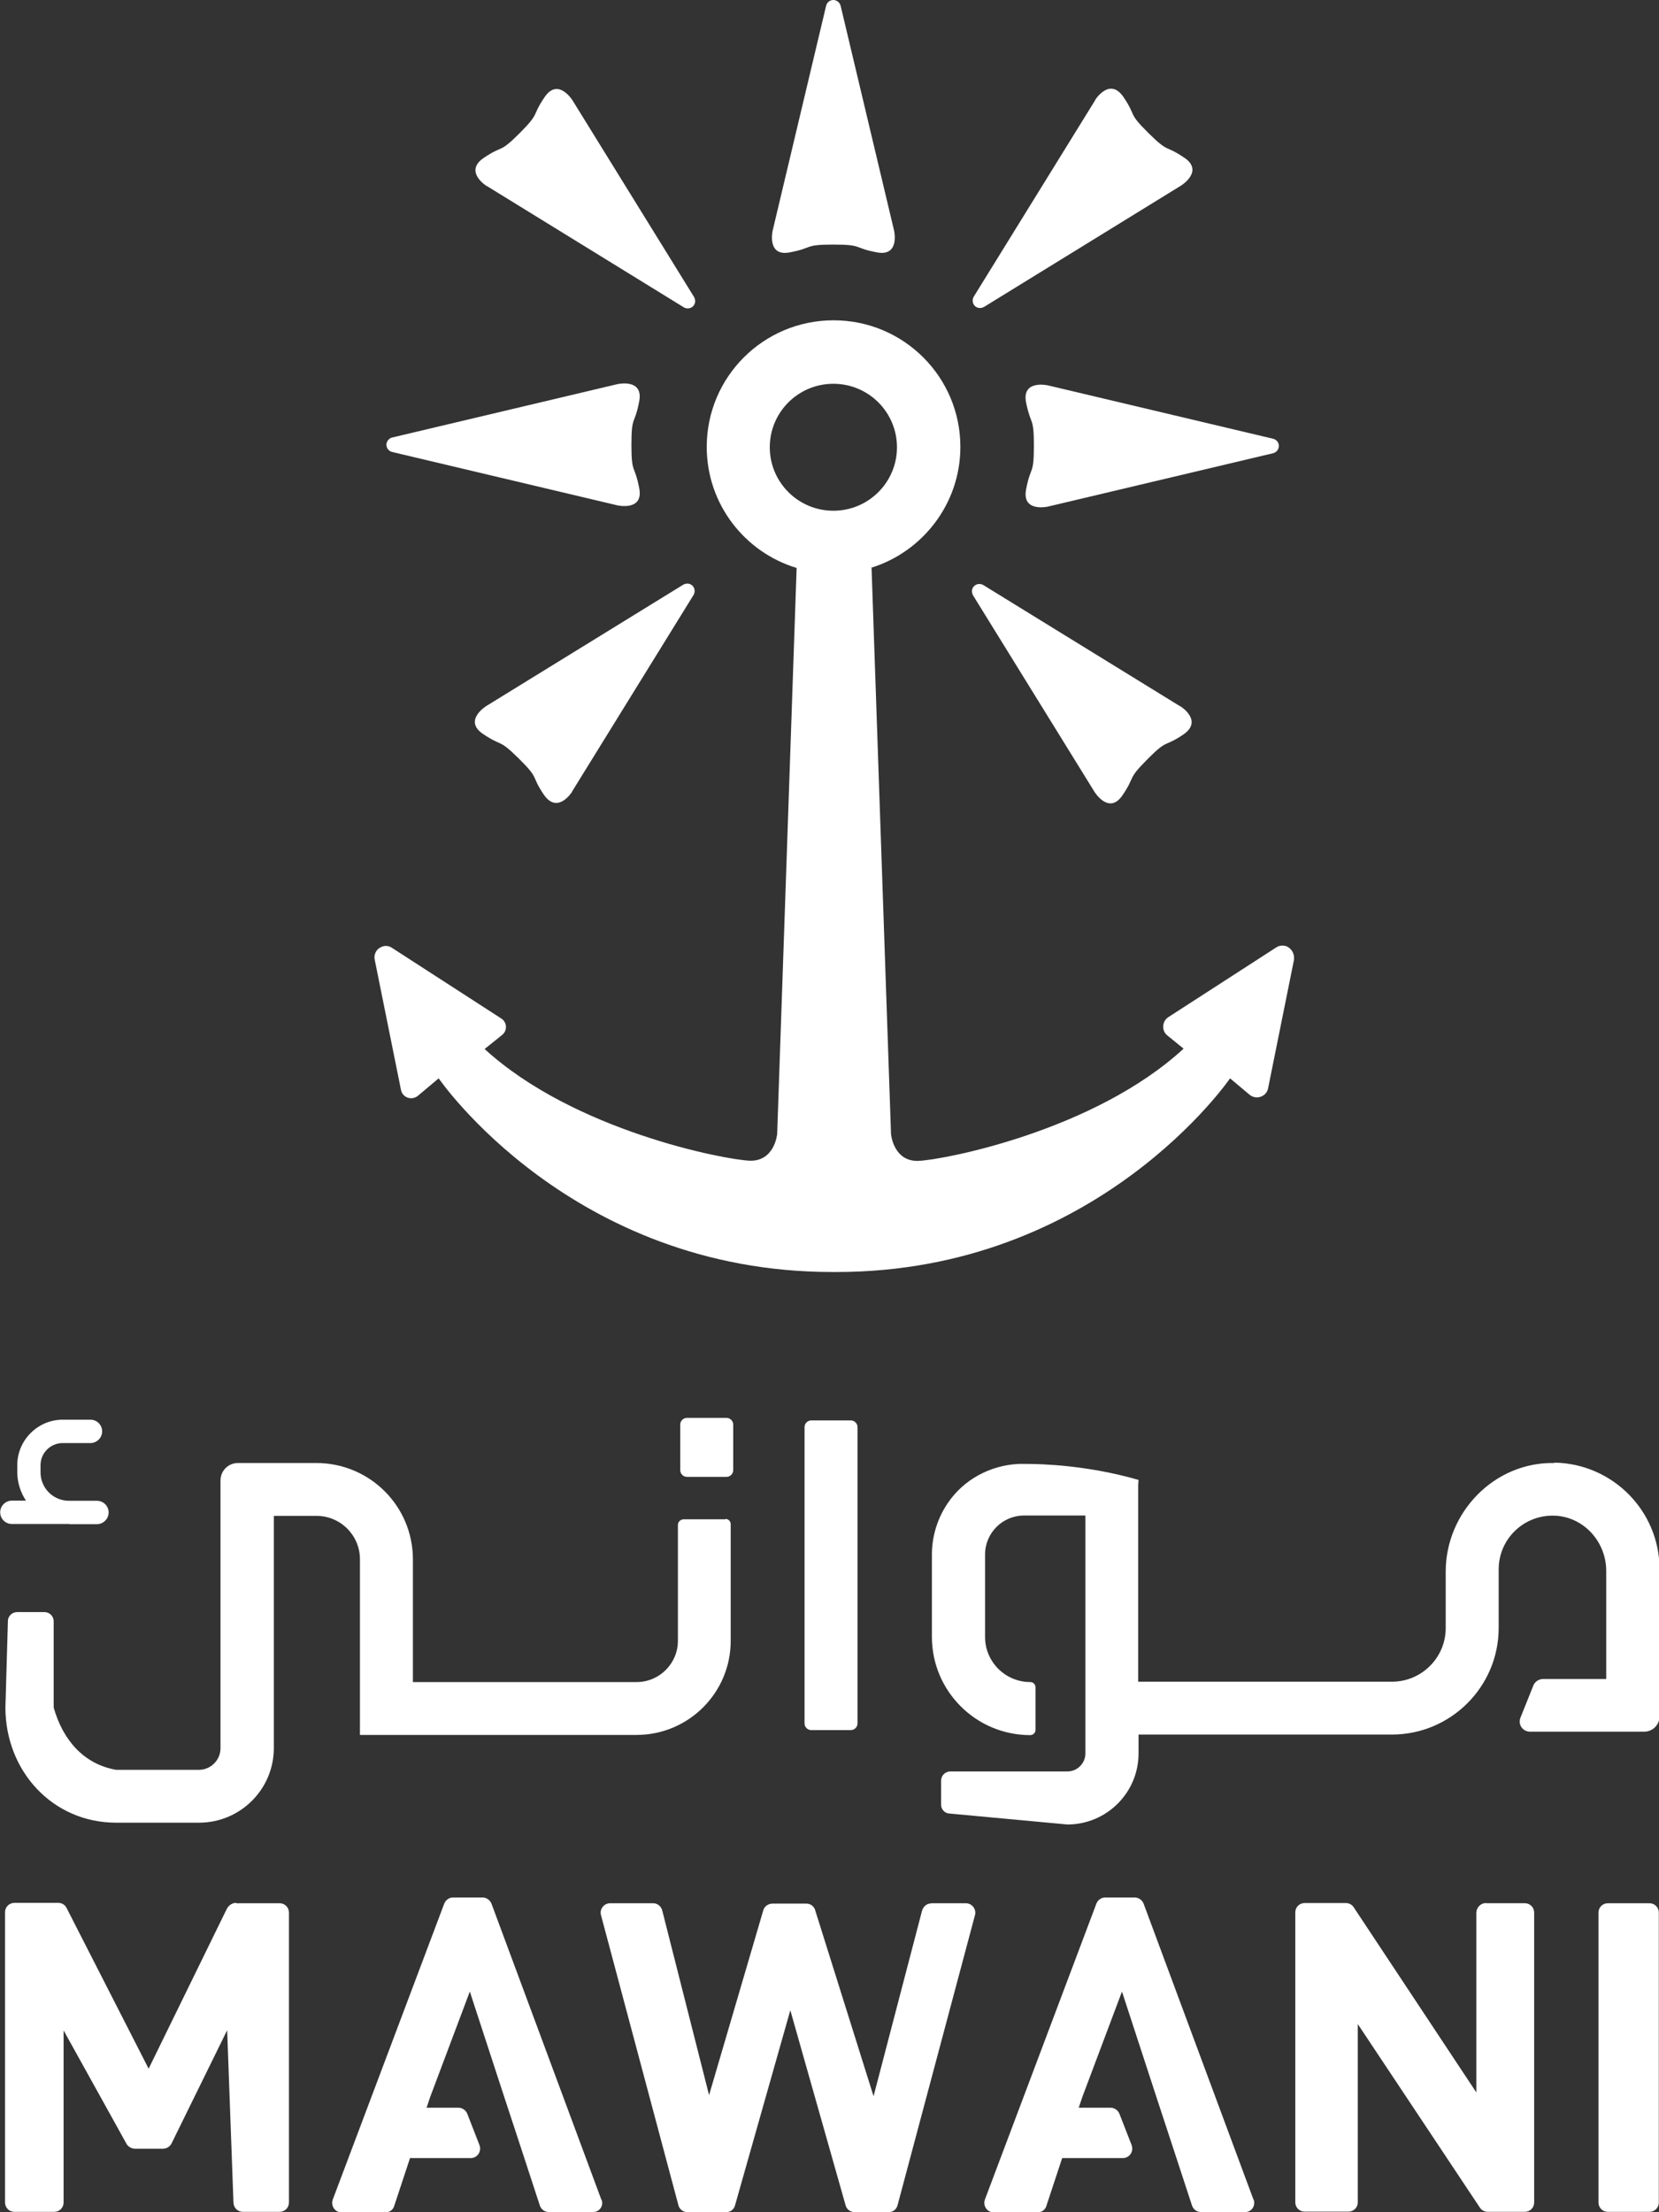 <svg width="81" height="108" viewBox="0 0 81 108" fill="none" xmlns="http://www.w3.org/2000/svg">
<rect x="0" y="0" width="81" height="108" fill="#333333" stroke="none"/>
<g id="Layer_1-09" clip-path="url(#clip0_729_1917)">
<g id="Group">
<path id="Vector" d="M35.42 74.172H33.38C33.23 74.172 33.098 74.295 33.098 74.453V80.107C33.098 81.213 32.193 82.118 31.084 82.118H20.16V76.13C20.16 73.522 18.049 71.424 15.445 71.424H11.619C11.144 71.424 10.766 71.801 10.766 72.275V85.349C10.766 85.928 10.291 86.402 9.711 86.402H5.665C4.081 86.121 3.07 84.945 2.621 83.364V79.15C2.621 78.904 2.419 78.702 2.173 78.702H0.836C0.607 78.702 0.405 78.878 0.387 79.106L0.264 83.356C0.264 86.455 2.56 88.983 5.673 88.983H9.719C11.734 88.983 13.37 87.35 13.37 85.34V74.005H15.454C16.633 74.005 17.574 74.962 17.574 76.121V84.699H31.075C33.617 84.699 35.676 82.644 35.676 80.107V74.453C35.693 74.277 35.57 74.154 35.42 74.154V74.172Z" fill="white"/>
<path id="Vector_2" d="M41.542 69.344H39.607C39.431 69.344 39.282 69.493 39.282 69.669V84.138C39.282 84.313 39.431 84.463 39.607 84.463H41.542C41.718 84.463 41.868 84.313 41.868 84.138V69.669C41.868 69.493 41.718 69.344 41.542 69.344Z" fill="white"/>
<path id="Vector_3" d="M35.473 69.221H33.538C33.362 69.221 33.213 69.37 33.213 69.546V71.776C33.213 71.951 33.362 72.1 33.538 72.1H35.473C35.649 72.1 35.799 71.951 35.799 71.776V69.546C35.799 69.37 35.649 69.221 35.473 69.221Z" fill="white"/>
<path id="Vector_4" d="M3.369 74.41H4.732C5.04 74.41 5.304 74.155 5.304 73.839C5.304 73.523 5.049 73.268 4.732 73.268H3.369C2.595 73.268 1.979 72.645 1.979 71.881V71.53C1.979 70.933 2.463 70.45 3.061 70.45H4.415C4.723 70.45 4.987 70.195 4.987 69.879C4.987 69.563 4.732 69.309 4.415 69.309H3.061C1.847 69.309 0.844 70.309 0.844 71.521V71.872C0.844 72.382 1.003 72.856 1.267 73.26H0.581C0.273 73.26 0.009 73.514 0.009 73.83C0.009 74.146 0.264 74.401 0.581 74.401H3.378L3.369 74.41Z" fill="white"/>
</g>
<g id="Group_2">
<path id="Vector_5" d="M11.531 92.916H13.651C13.906 92.916 14.108 93.118 14.108 93.373V107.526C14.108 107.78 13.906 107.982 13.651 107.982H11.857C11.61 107.982 11.408 107.789 11.399 107.534L11.091 99.115L8.374 104.646C8.294 104.804 8.127 104.9 7.951 104.9H6.588C6.43 104.9 6.263 104.804 6.183 104.672L3.105 99.123V107.526C3.105 107.78 2.903 107.982 2.648 107.982H0.704C0.449 107.982 0.246 107.78 0.246 107.526V93.355C0.246 93.1 0.449 92.898 0.704 92.898H2.85C3.026 92.898 3.175 92.995 3.254 93.153L7.257 100.993L11.083 93.171C11.188 92.995 11.355 92.898 11.531 92.898V92.916Z" fill="white"/>
<path id="Vector_6" d="M45.448 92.916H47.154C47.453 92.916 47.682 93.197 47.603 93.496L43.821 107.666C43.768 107.868 43.592 108 43.372 108H41.736C41.534 108 41.34 107.868 41.287 107.666L38.587 98.14L35.887 107.666C35.834 107.868 35.658 108 35.438 108H33.574C33.371 108 33.178 107.868 33.125 107.666L29.343 93.496C29.264 93.197 29.492 92.916 29.791 92.916H31.885C32.105 92.916 32.281 93.065 32.333 93.267L34.62 102.284L37.268 93.258C37.321 93.065 37.514 92.934 37.716 92.934H39.37C39.572 92.934 39.748 93.065 39.801 93.258L42.651 102.337L45.017 93.285C45.087 93.056 45.263 92.925 45.465 92.925L45.448 92.916Z" fill="white"/>
<path id="Vector_7" d="M29.36 107.385L23.995 92.933C23.924 92.758 23.749 92.635 23.564 92.635H22.121C21.928 92.635 21.761 92.758 21.69 92.933L16.246 107.385C16.14 107.683 16.351 108.008 16.677 108.008H18.814C19.017 108.008 19.192 107.885 19.245 107.701L20.019 105.357H22.983C23.309 105.357 23.52 105.032 23.414 104.733L22.816 103.197C22.746 103.021 22.57 102.898 22.385 102.898H20.828L21.004 102.372L22.939 97.227L24.619 102.372L25.332 104.54L26.361 107.683C26.431 107.876 26.607 107.991 26.792 107.991H28.938C29.264 108.008 29.492 107.683 29.369 107.385H29.36Z" fill="white"/>
<path id="Vector_8" d="M61.201 107.385L55.835 92.933C55.765 92.758 55.589 92.635 55.404 92.635H53.962C53.768 92.635 53.601 92.758 53.531 92.933L48.086 107.385C47.981 107.683 48.192 108.008 48.517 108.008H50.655C50.857 108.008 51.033 107.885 51.086 107.701L51.86 105.357H54.824C55.149 105.357 55.36 105.032 55.255 104.733L54.657 103.197C54.586 103.021 54.41 102.898 54.226 102.898H52.669L52.845 102.372L54.78 97.227L56.46 102.372L57.172 104.54L58.202 107.683C58.272 107.876 58.448 107.991 58.633 107.991H60.779C61.104 108.008 61.315 107.683 61.21 107.385H61.201Z" fill="white"/>
<path id="Vector_9" d="M72.556 92.915H74.447C74.702 92.915 74.905 93.117 74.905 93.372V107.525C74.905 107.779 74.702 107.981 74.447 107.981H72.635C72.486 107.981 72.336 107.902 72.257 107.779L66.294 98.815V107.516C66.294 107.77 66.091 107.972 65.836 107.972H63.699C63.444 107.972 63.242 107.77 63.242 107.516V93.363C63.242 93.108 63.444 92.906 63.699 92.906H65.713C65.863 92.906 66.012 92.985 66.091 93.108L72.081 102.151V93.363C72.099 93.108 72.301 92.906 72.556 92.906V92.915Z" fill="white"/>
<path id="Vector_10" d="M78.502 92.916H80.534C80.789 92.916 80.991 93.118 80.991 93.373V107.526C80.991 107.78 80.789 107.982 80.534 107.982H78.502C78.247 107.982 78.045 107.78 78.045 107.526V93.373C78.045 93.118 78.247 92.916 78.502 92.916Z" fill="white"/>
</g>
<path id="Vector_11" d="M75.881 71.424C72.961 71.371 70.586 73.829 70.586 76.727V79.484C70.586 80.924 69.407 82.1 67.965 82.1H55.572V72.495L55.589 72.249C53.126 71.538 50.927 71.468 50.083 71.468H49.731C48.35 71.538 47.057 72.223 46.274 73.382C45.791 74.093 45.5 74.962 45.5 75.893V79.914C45.5 82.557 47.647 84.708 50.303 84.708C50.435 84.708 50.558 84.602 50.558 84.453V82.372C50.558 82.24 50.452 82.118 50.303 82.118C49.089 82.118 48.095 81.134 48.095 79.914V75.893C48.095 74.839 48.948 73.987 50.004 73.987H52.994V85.603C52.994 86.086 52.599 86.481 52.115 86.481H46.398C46.151 86.481 45.949 86.683 45.949 86.929V88.105C45.949 88.334 46.125 88.527 46.354 88.536L52.115 89.071C54.032 89.071 55.589 87.517 55.589 85.603V84.681H67.956C70.832 84.681 73.172 82.346 73.172 79.475V76.613C73.172 75.129 74.412 73.926 75.934 73.996C77.341 74.067 78.423 75.278 78.423 76.692V81.968H75.344C75.142 81.968 74.948 82.091 74.869 82.276L74.236 83.856C74.104 84.19 74.342 84.541 74.711 84.541H80.27C80.692 84.541 81.026 84.207 81.026 83.786V76.604C81.026 73.768 78.74 71.459 75.907 71.406L75.881 71.424Z" fill="white"/>
<path id="Vector_12" d="M43.653 11.256L41.041 0.272C40.997 0.114 40.847 0 40.689 0C40.531 0 40.381 0.105 40.337 0.272L37.725 11.256C37.725 11.256 37.426 12.555 38.578 12.318C39.73 12.098 39.229 11.941 40.689 11.941C42.149 11.941 41.639 12.098 42.8 12.318C43.952 12.546 43.653 11.256 43.653 11.256Z" fill="white"/>
<path id="Vector_13" d="M53.478 4.881L47.541 14.486C47.462 14.617 47.471 14.811 47.594 14.934C47.717 15.056 47.893 15.065 48.042 14.986L57.665 9.06C57.665 9.06 58.8 8.358 57.823 7.699C56.847 7.041 57.093 7.506 56.064 6.487C55.035 5.469 55.51 5.706 54.85 4.732C54.173 3.748 53.469 4.881 53.469 4.881H53.478Z" fill="white"/>
<path id="Vector_14" d="M51.165 24.732L62.168 22.124C62.327 22.08 62.441 21.931 62.441 21.773C62.441 21.615 62.336 21.466 62.168 21.422L51.165 18.814C51.165 18.814 49.863 18.516 50.101 19.666C50.338 20.816 50.479 20.316 50.479 21.773C50.479 23.23 50.321 22.721 50.101 23.88C49.872 25.03 51.165 24.732 51.165 24.732Z" fill="white"/>
<path id="Vector_15" d="M57.63 34.487L48.007 28.561C47.875 28.482 47.682 28.491 47.559 28.614C47.435 28.736 47.427 28.912 47.506 29.061L53.443 38.666C53.443 38.666 54.147 39.799 54.806 38.825C55.466 37.85 55 38.096 56.02 37.069C57.04 36.041 56.803 36.515 57.779 35.857C58.764 35.181 57.63 34.478 57.63 34.478V34.487Z" fill="white"/>
<path id="Vector_16" d="M27.927 38.649L33.864 29.044C33.943 28.912 33.934 28.719 33.811 28.596C33.688 28.473 33.512 28.464 33.362 28.543L23.74 34.47C23.74 34.47 22.605 35.172 23.581 35.831C24.558 36.489 24.311 36.024 25.341 37.042C26.37 38.061 25.895 37.824 26.554 38.798C27.232 39.781 27.935 38.649 27.935 38.649H27.927Z" fill="white"/>
<path id="Vector_17" d="M30.143 18.754L19.14 21.361C18.981 21.405 18.867 21.554 18.867 21.712C18.867 21.87 18.972 22.02 19.14 22.064L30.143 24.671C30.143 24.671 31.445 24.97 31.207 23.82C30.987 22.669 30.829 23.17 30.829 21.712C30.829 20.255 30.987 20.764 31.207 19.605C31.436 18.455 30.143 18.754 30.143 18.754Z" fill="white"/>
<path id="Vector_18" d="M23.766 9.079L33.389 15.005C33.52 15.084 33.714 15.075 33.837 14.952C33.96 14.829 33.969 14.654 33.89 14.505L27.953 4.899C27.953 4.899 27.249 3.767 26.59 4.741C25.93 5.716 26.396 5.47 25.376 6.497C24.347 7.525 24.593 7.05 23.616 7.709C22.631 8.385 23.766 9.087 23.766 9.087V9.079Z" fill="white"/>
<path id="Vector_19" d="M62.863 46.217C62.687 46.138 62.485 46.146 62.327 46.243L57.041 49.658C56.733 49.86 56.706 50.317 56.988 50.545L57.788 51.195C53.425 55.216 46.055 56.63 44.841 56.673C43.627 56.717 43.504 55.374 43.504 55.374L42.554 27.735L42.536 27.718C45.052 26.936 46.89 24.583 46.89 21.818C46.89 18.402 44.12 15.637 40.698 15.637C37.276 15.637 34.506 18.402 34.506 21.818C34.506 24.61 36.362 26.963 38.895 27.727L37.945 55.365C37.945 55.365 37.822 56.7 36.608 56.665C35.394 56.621 28.023 55.207 23.661 51.212L24.514 50.528C24.787 50.308 24.76 49.904 24.47 49.72L19.131 46.269C18.973 46.164 18.77 46.146 18.594 46.243C18.366 46.348 18.242 46.603 18.295 46.849L19.579 53.214C19.659 53.592 20.107 53.741 20.406 53.495L21.418 52.644C21.418 52.644 27.883 62.099 40.636 62.099H40.839C53.601 62.099 60.057 52.644 60.057 52.644L61.007 53.442C61.333 53.715 61.834 53.539 61.913 53.135L63.18 46.849C63.206 46.577 63.083 46.34 62.854 46.217H62.863ZM37.584 21.835C37.584 20.123 38.974 18.736 40.689 18.736C42.404 18.736 43.794 20.123 43.794 21.835C43.794 23.547 42.404 24.934 40.689 24.934C38.974 24.934 37.584 23.547 37.584 21.835Z" fill="white"/>
</g>
<defs>
<clipPath id="clip0_729_1917">
<rect width="81" height="108" fill="white"/>
</clipPath>
</defs>
</svg>

